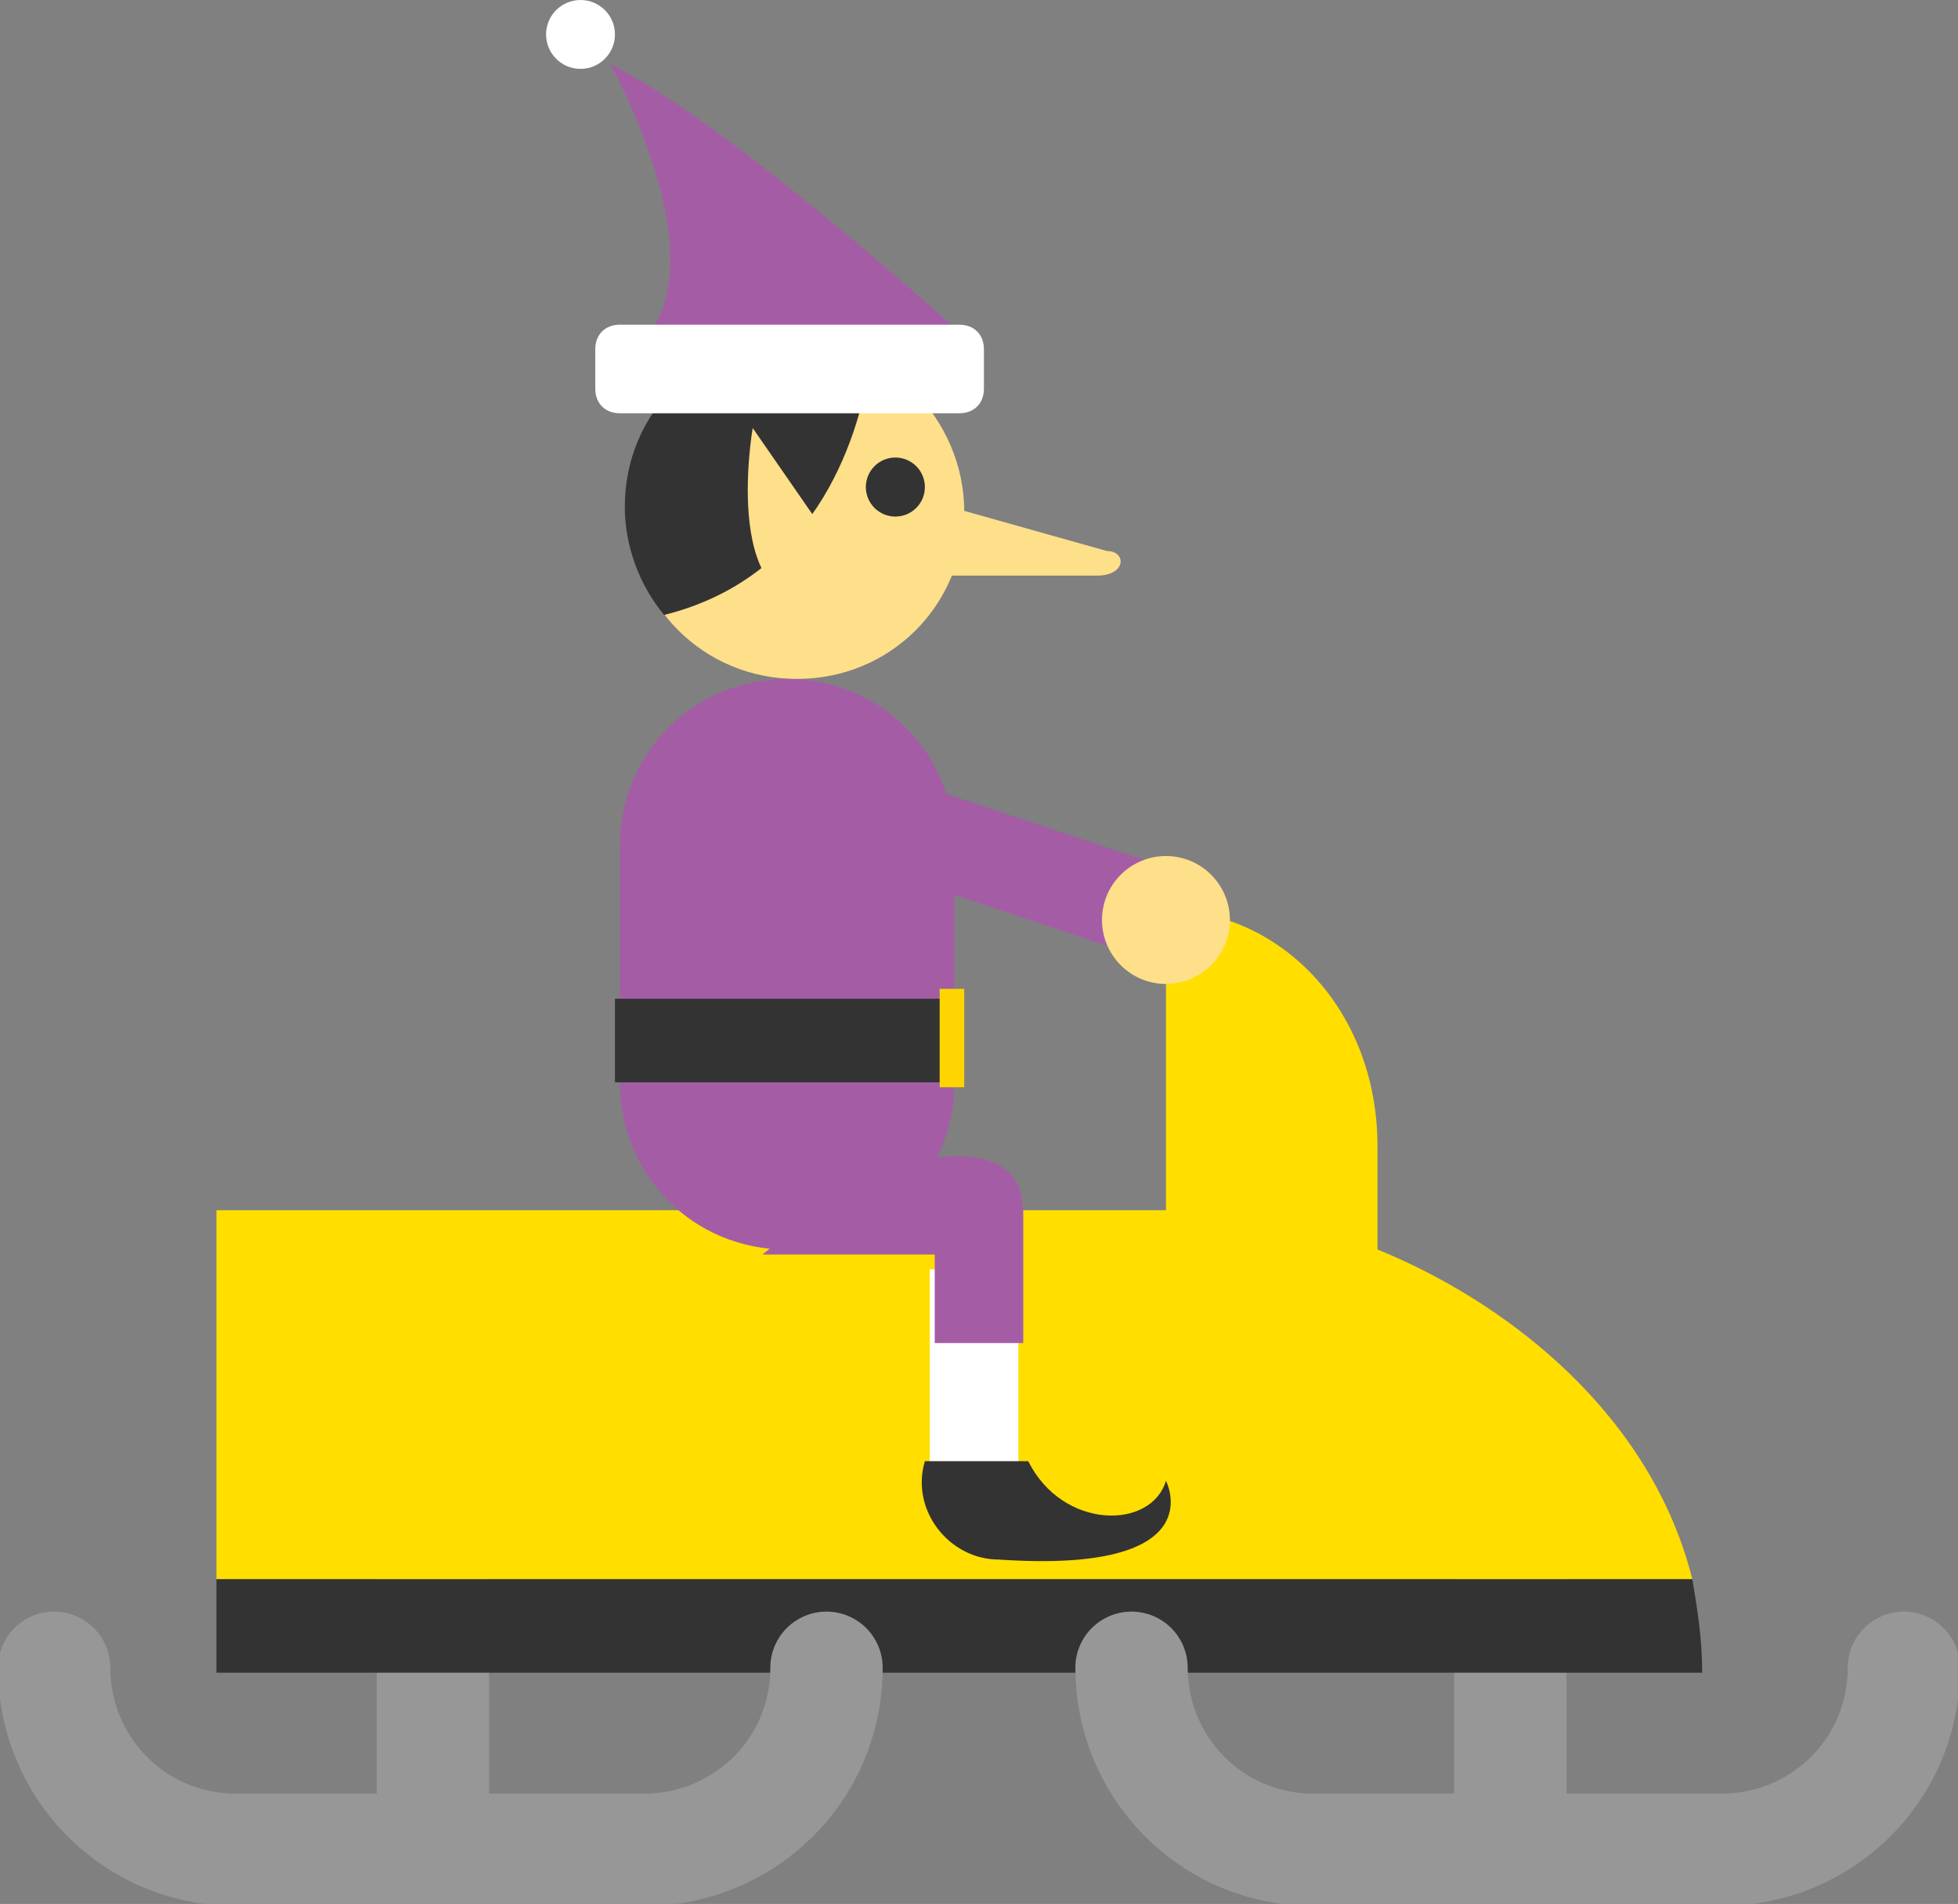 <svg id="Layer_1" xmlns="http://www.w3.org/2000/svg" viewBox="0 0 39.8 38.7"><rect x="0" y="0" width="39.8" height="38.7" fill="#808080" stroke="none"/><style>.st0{fill:none;stroke:#979797;stroke-width:2.284;stroke-linecap:round;stroke-miterlimit:10}.st1{fill:#ffde00}.st2{fill:#333}.st3{fill:#fedf8a}.st4{fill:#a45da5}.st5{fill:#fff}.st6{fill:#fed401}</style><path class="st0" d="M30.7 31.9v5.4M8.8 31.9v5.4"/><path class="st1" d="M4.4 24.6h20c3.3 0 8.8 2.7 10 7.5h-30v-7.5z"/><path class="st2" d="M34.4 32.1c.1.6.2 1.2.2 1.9H4.4v-1.9h30z"/><path class="st3" d="M19.3 10.3l3.2.9c.4 0 .4.5-.2.5h-3.9l.9-1.4z"/><path class="st0" d="M23 33.9c0 2 1.6 3.7 3.7 3.7H35c2 0 3.7-1.6 3.7-3.7m-37.6 0c0 2 1.6 3.7 3.7 3.7h8.3c2 0 3.7-1.6 3.7-3.7"/><path class="st4" d="M20 7.2s-5-4.6-7.6-5.9c0 0 2.2 3.9.7 5.6l6.9.3z"/><path class="st3" d="M19.6 10.4c0 1.9-1.5 3.4-3.4 3.4s-3.4-1.5-3.4-3.4S14.3 7 16.2 7c1.8-.1 3.4 1.5 3.4 3.4z"/><path class="st2" d="M17.7 7.3c-.5-.3-1-.4-1.6-.4-1.9 0-3.4 1.5-3.4 3.4 0 .8.3 1.6.8 2.2 3.2-.8 4-3.8 4.2-5.2z"/><path class="st3" d="M17.1 11.3l-1.8-2.6s-.7 4 1.6 3.5l.2-.9z"/><path class="st5" d="M20 7.9c0 .3-.2.5-.5.5h-6.9c-.3 0-.5-.2-.5-.5v-.8c0-.3.2-.5.5-.5h6.9c.3 0 .5.2.5.5v.8z"/><circle class="st2" cx="18.2" cy="9.9" r=".6"/><path class="st4" d="M19.4 22c0 1.9-1.5 3.4-3.4 3.4s-3.4-1.5-3.4-3.4v-4.8c0-1.9 1.5-3.4 3.4-3.4s3.4 1.5 3.4 3.4V22z"/><path class="st5" d="M18.9 25.8h1.8v4.3h-1.8z"/><path class="st4" d="M15.5 25.5H19v1.8h1.8v-2.6c0-.6-.2-1.2-1.4-1.2l-1.6.1-2.3 1.9z"/><path class="st2" d="M18.8 29.7h2.1c.7 1.4 2.5 1.4 2.8.4 0 0 1 1.9-3.4 1.6-1 0-1.8-1-1.5-2zm-6.3-9.4h6.9V22h-6.9z"/><path class="st6" d="M19.1 20.1h.5v2h-.5z"/><circle class="st5" cx="11.8" cy=".7" r=".7"/><path class="st1" d="M28 28.4v-5.1c0-2.8-2-4.8-4.3-4.8v8.9l4.3 1z"/><path class="st4" d="M23.952 17.71l-.6 1.8-7.78-2.594.602-1.802z"/><circle class="st3" cx="23.7" cy="18.7" r="1.3"/></svg>